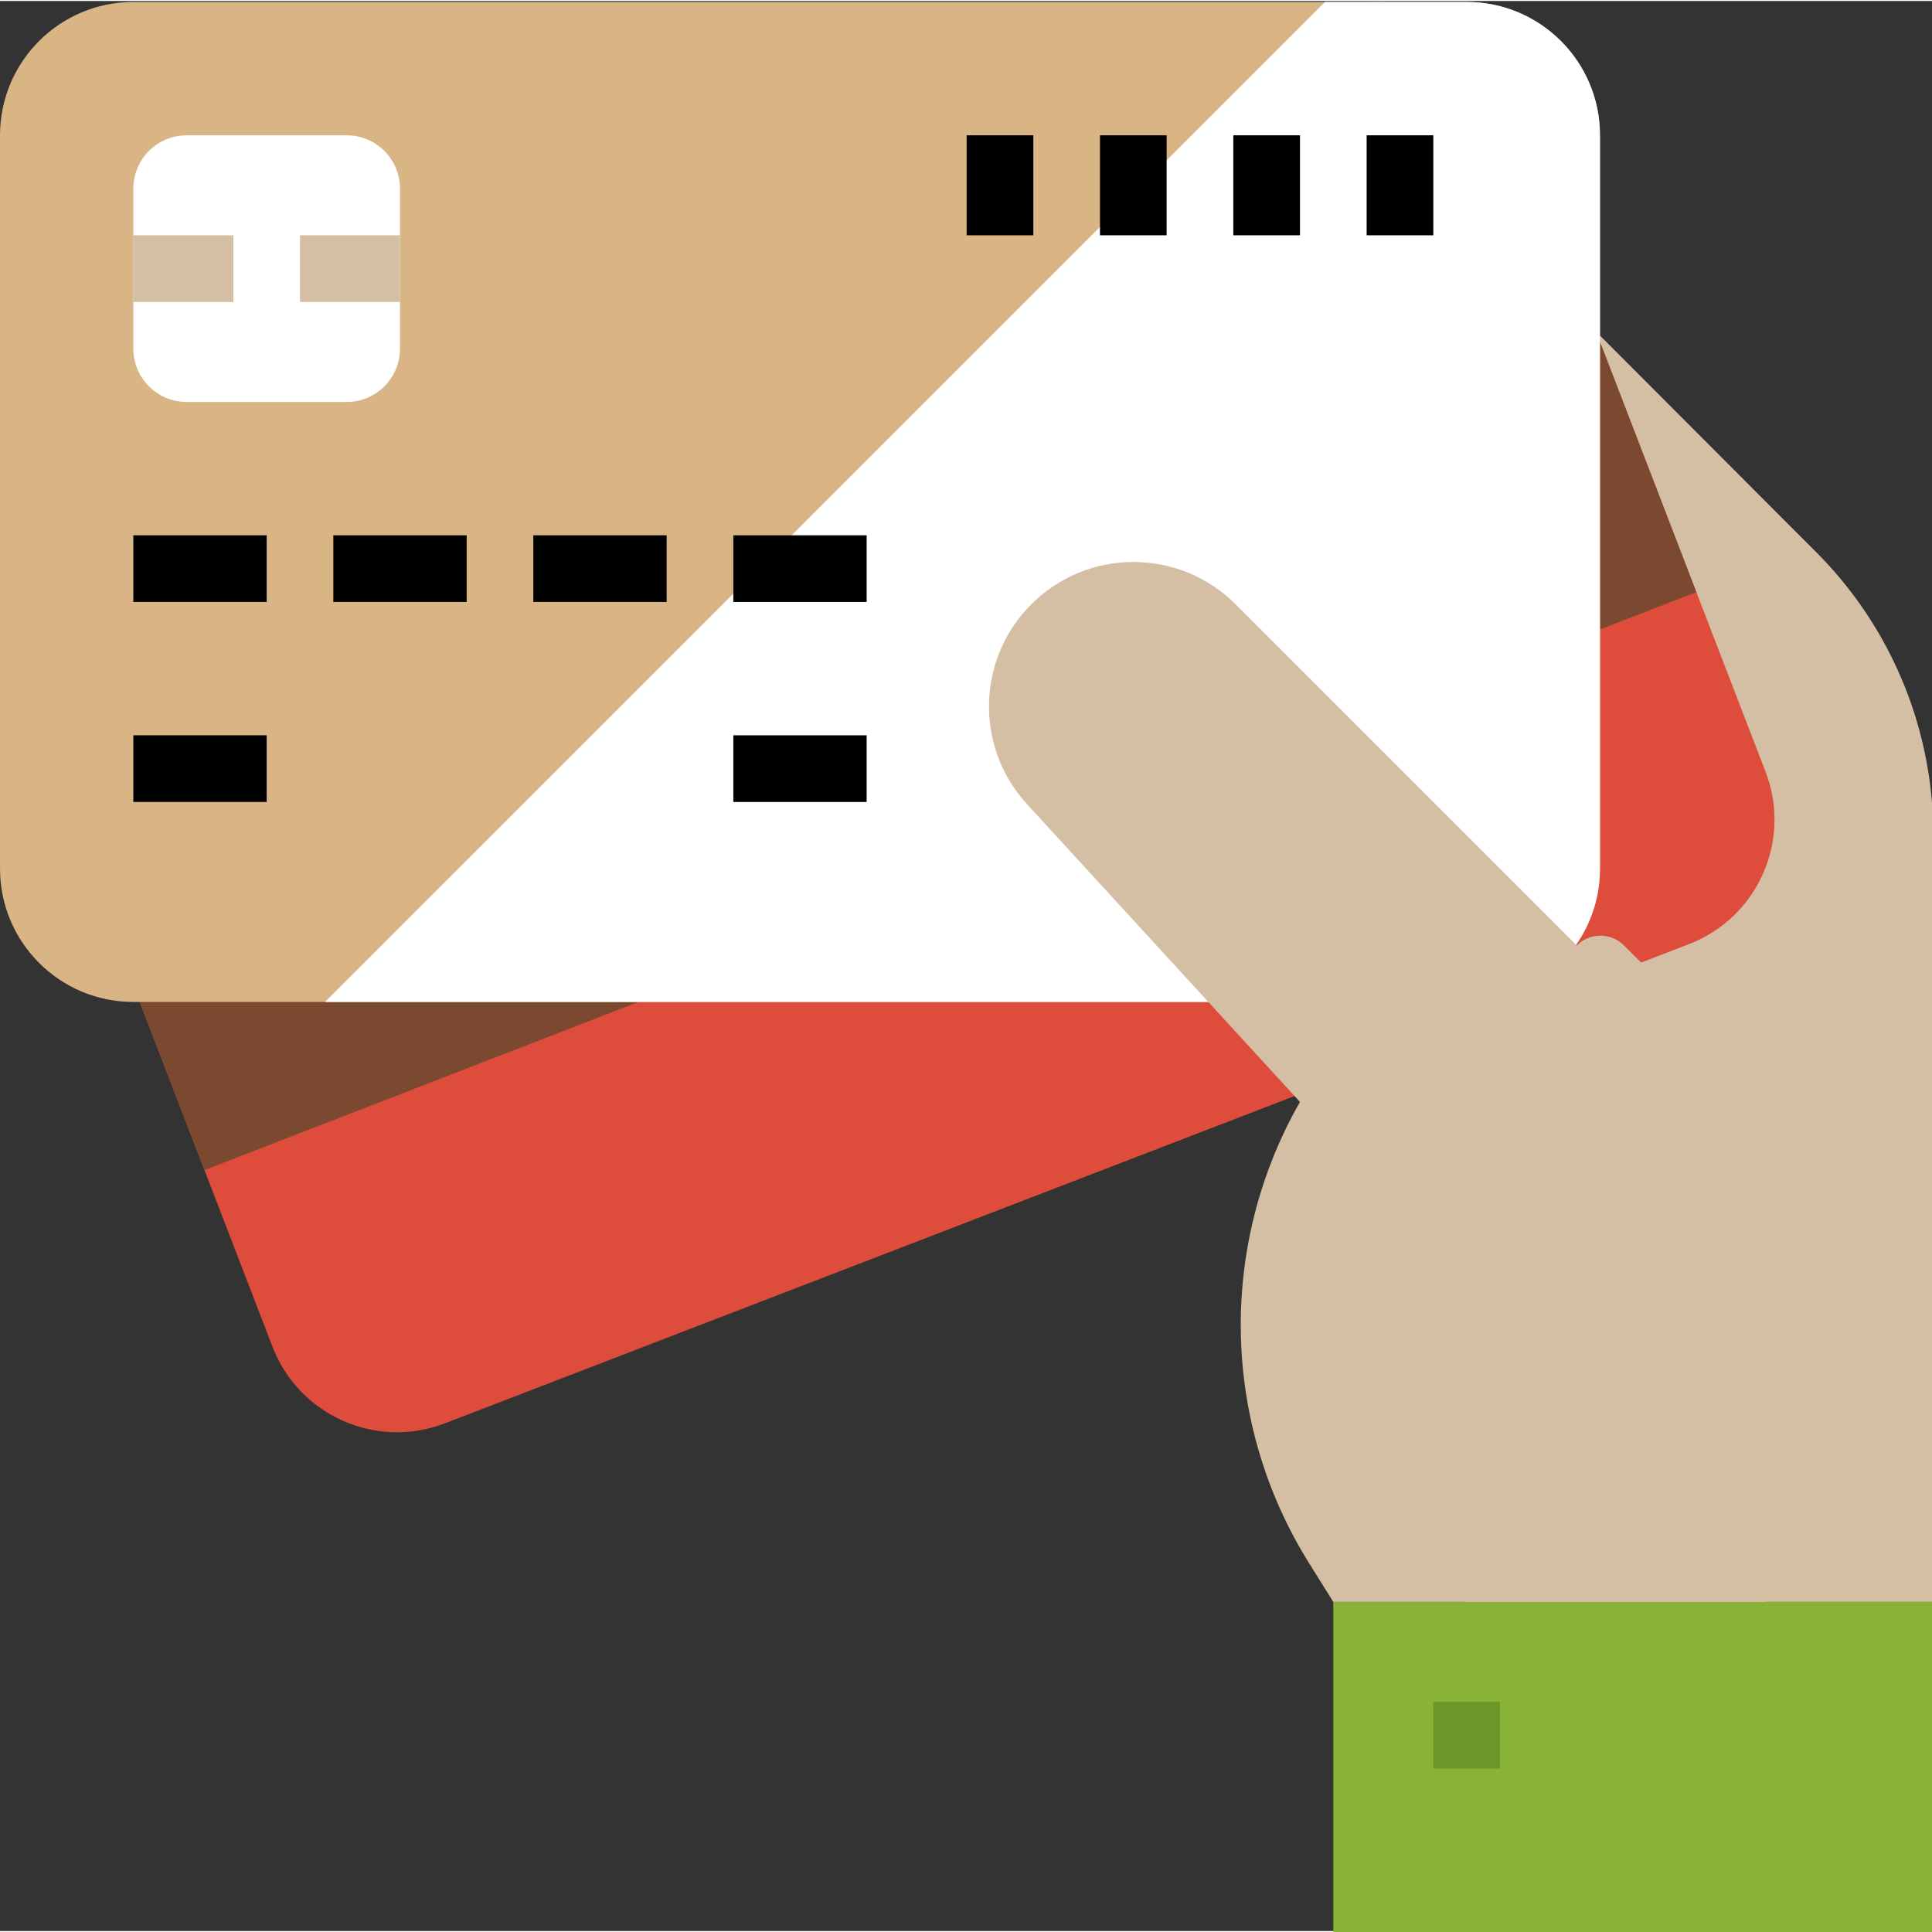 <svg xmlns="http://www.w3.org/2000/svg" version="1.1" xmlns:xlink="http://www.w3.org/1999/xlink" width="512" height="512" x="0" y="0" viewBox="0 0 591.604 591" style="enable-background:new 0 0 512 512" xml:space="preserve" class=""><rect x="0" y="0" width="591.604" height="591" fill="#333333" stroke="none"/><g><path d="M555.879 168.52 449.105 61.543V490.23H592V255.38a122.5 122.5 0 0 0-36.121-86.86Zm0 0" style="stroke:none;fill-rule:nonzero;fill-opacity:1;" fill="#d4bfa4" data-original="#ffb782" class="" opacity="1"></path><path d="M83.457 412.117 2.738 202.57c-8.101-21.035 2.38-44.664 23.426-52.77L407.156 3.048c21.035-8.102 44.664 2.379 52.766 23.426L540.64 236.02c8.101 21.035-2.38 44.664-23.426 52.77l-380.98 146.753c-21.048 8.102-44.665-2.39-52.778-23.426Zm0 0" style="stroke:none;fill-rule:nonzero;fill-opacity:1;" fill="#de4c3c" data-original="#de4c3c" class=""></path><path d="M489.012 101.96 32.195 279.032l30.418 78.961L519.45 181.004Zm0 0" style="stroke:none;fill-rule:nonzero;fill-opacity:1;" fill="#7a4930" data-original="#7a4930" class=""></path><path d="M.004 265.68V41.129C.004 18.582 18.285.3 40.832.3h408.273c22.547 0 40.829 18.281 40.829 40.828v224.55c0 22.548-18.282 40.829-40.829 40.829H40.832c-22.547 0-40.828-18.281-40.828-40.828Zm0 0" style="stroke:none;fill-rule:nonzero;fill-opacity:1;" fill="#d9b485" data-original="#4398d1" class="" opacity="1"></path><path d="M449.105.3h-43.378L99.52 306.509h349.585c22.547 0 40.829-18.281 40.829-40.828V41.129C489.934 18.582 471.652.3 449.105.3Zm0 0" style="stroke:none;fill-rule:nonzero;fill-opacity:1;" fill="#ffffff" data-original="#3e8cc7" class="" opacity="1"></path><path d="M40.832 163.61H81.66v20.413H40.832ZM40.832 224.852H81.66v20.414H40.832ZM224.555 224.852h40.828v20.414h-40.828ZM102.074 163.61h40.824v20.413h-40.824ZM163.313 163.61h40.828v20.413h-40.828ZM224.555 163.61h40.828v20.413h-40.828ZM418.484 41.129h20.414V71.75h-20.414ZM377.656 41.129h20.414V71.75h-20.414ZM336.828 41.129h20.414V71.75h-20.414ZM296.004 41.129h20.41V71.75h-20.41Zm0 0" style="stroke:none;fill-rule:nonzero;fill-opacity:1;" fill="#000000" data-original="#5eb3d1" class="" opacity="1"></path><path d="M408.277 490.23H592v102.067H408.277Zm0 0" style="stroke:none;fill-rule:nonzero;fill-opacity:1;" fill="#88b337" data-original="#88b337" class=""></path><path d="M378.32 184.688c-17.312-17.25-45.328-17.2-62.578.113-16.68 16.738-17.258 43.633-1.316 61.078l83.644 91.25c-25.14 44-24.066 98.258 2.785 141.23l7.422 11.871h132.688V347.336Zm0 0" style="stroke:none;fill-rule:nonzero;fill-opacity:1;" fill="#d4bfa4" data-original="#ffb782" class="" opacity="1"></path><path d="M438.898 520.852h20.414v20.414h-20.414Zm0 0" style="stroke:none;fill-rule:nonzero;fill-opacity:1;" fill="#6b962a" data-original="#6b962a" class=""></path><path d="M40.832 106.453V57.461c0-9.023 7.309-16.332 16.332-16.332h48.992c9.024 0 16.328 7.309 16.328 16.332v48.992c0 9.024-7.304 16.332-16.328 16.332H57.164c-9.023 0-16.332-7.308-16.332-16.332Zm0 0" style="stroke:none;fill-rule:nonzero;fill-opacity:1;" fill="#ffffff" data-original="#fdb62f" class="" opacity="1"></path><path d="M40.832 71.75h30.621v20.414H40.832ZM91.867 71.75h30.617v20.414H91.867Zm0 0" style="stroke:none;fill-rule:nonzero;fill-opacity:1;" fill="#d4bfa4" data-original="#fd7b2f" class="" opacity="1"></path><path d="M530.758 347.336a10.187 10.187 0 0 1-7.215-2.992l-40.828-40.828c-3.918-4.051-3.805-10.512.258-14.434 3.96-3.816 10.226-3.816 14.175 0l40.829 40.828c3.98 3.992 3.98 10.453 0 14.434a10.21 10.21 0 0 1-7.22 2.992Zm0 0" style="stroke:none;fill-rule:nonzero;fill-opacity:1;" fill="#d4bfa4" data-original="#f2a46f" class="" opacity="1"></path></g></svg>